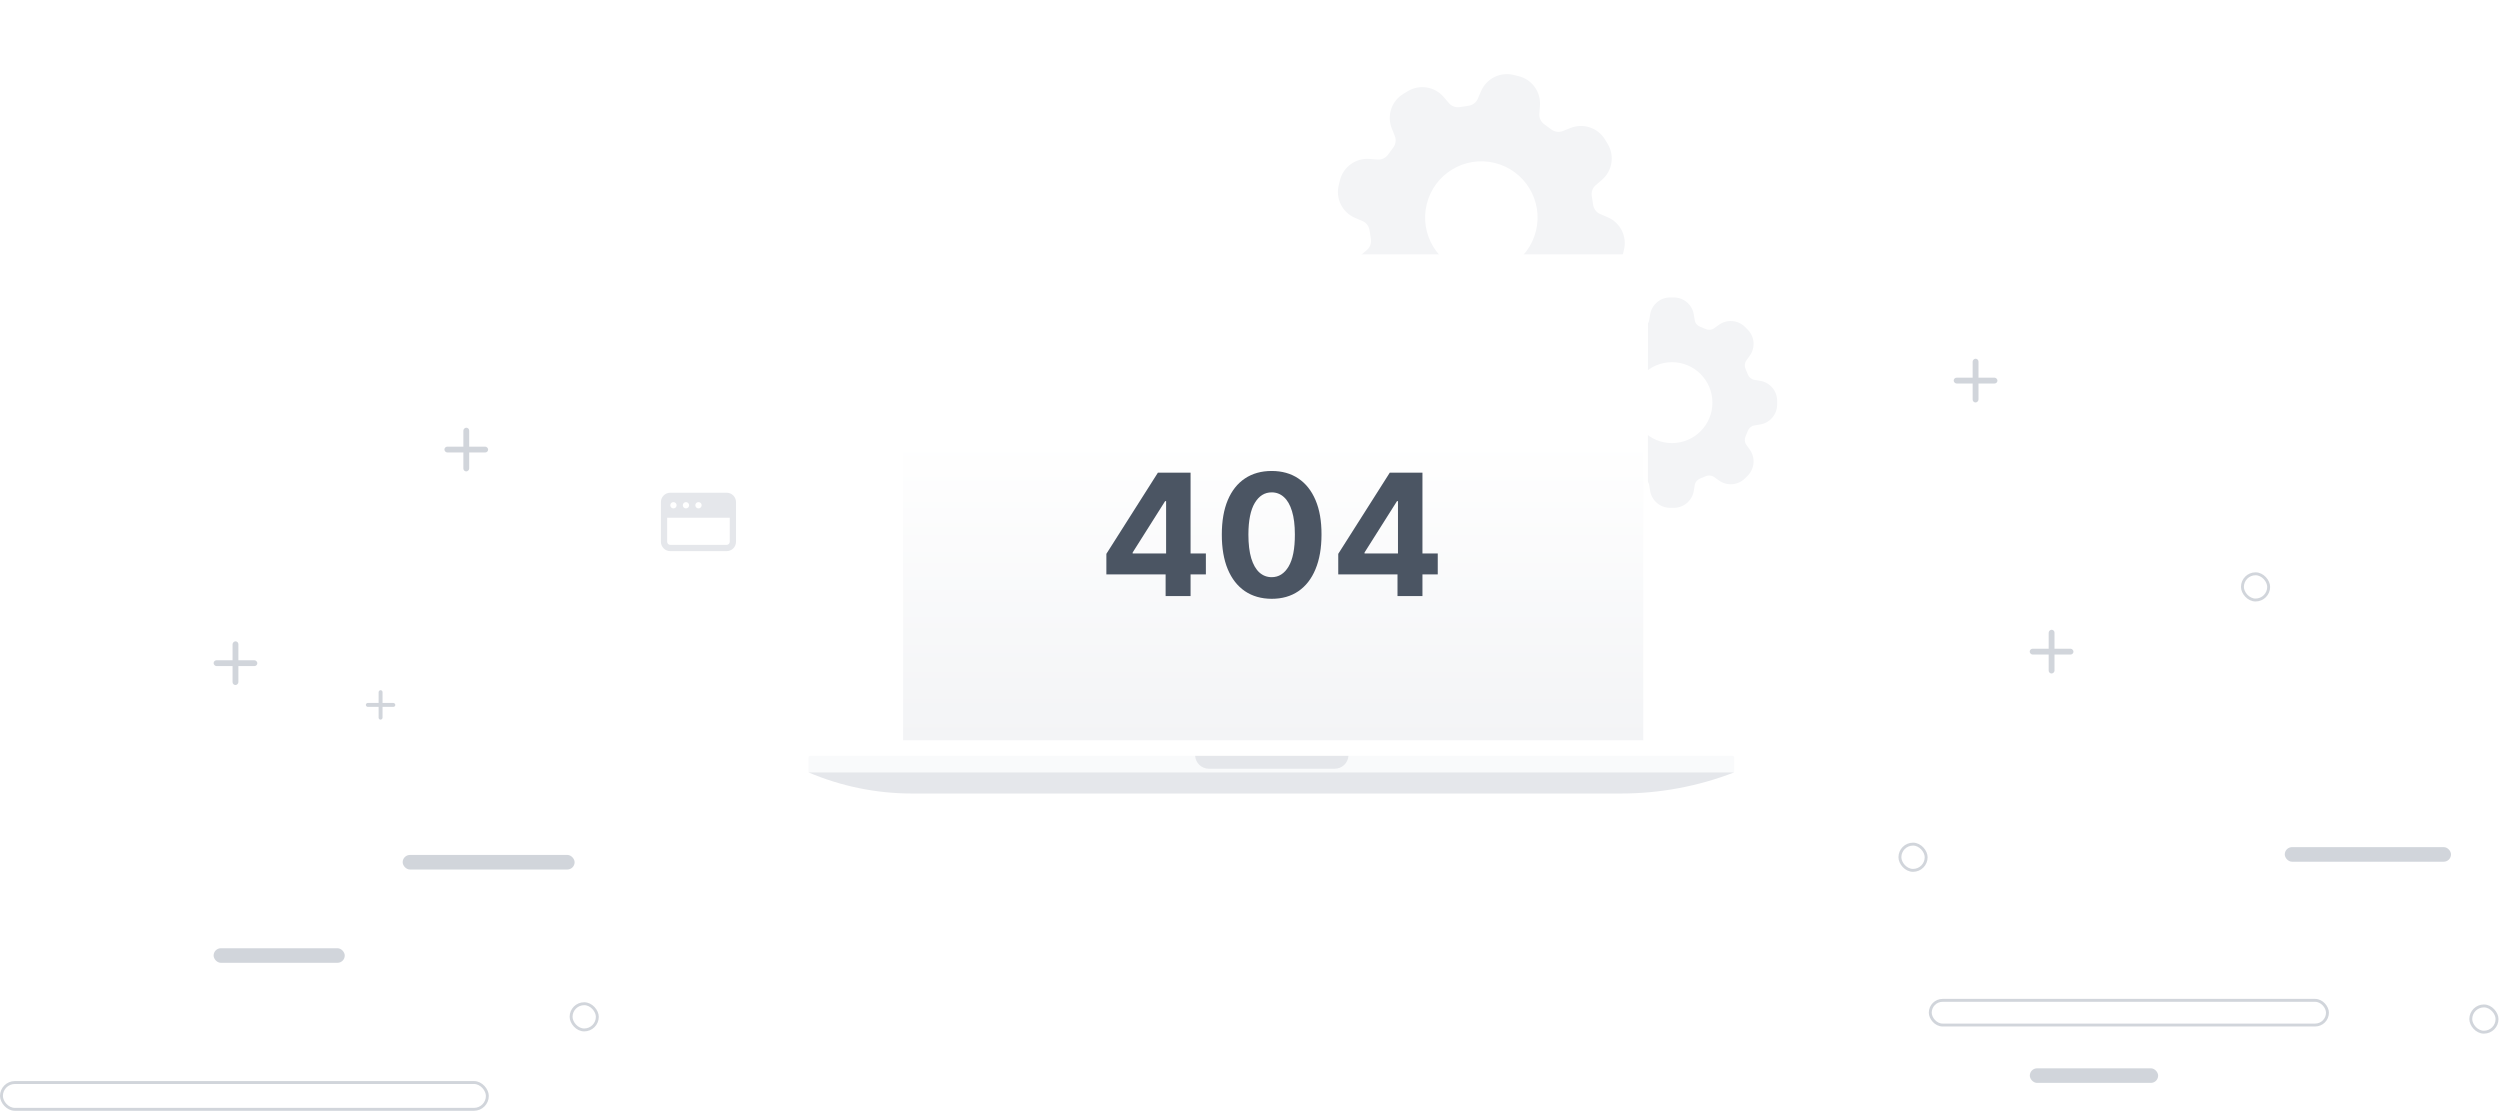 <svg  viewBox="0 0 906 403" fill="none" xmlns="http://www.w3.org/2000/svg">
<path fill-rule="evenodd" clip-rule="evenodd" d="M605.246 107.797C601.662 107.797 598.604 110.388 598.015 113.923L597.657 116.07C597.474 117.169 596.679 118.057 595.637 118.447C595.002 118.685 594.378 118.944 593.766 119.223C592.752 119.685 591.562 119.619 590.655 118.972L588.883 117.705C585.967 115.622 581.972 115.953 579.438 118.487L578.487 119.438C575.953 121.972 575.622 125.967 577.705 128.883L578.972 130.655C579.619 131.562 579.685 132.752 579.223 133.766C578.944 134.378 578.685 135.002 578.447 135.637C578.057 136.679 577.169 137.473 576.07 137.657L573.923 138.014C570.388 138.604 567.797 141.662 567.797 145.246V146.591C567.797 150.174 570.388 153.233 573.923 153.822L576.07 154.18C577.169 154.363 578.057 155.157 578.447 156.2C578.685 156.834 578.944 157.458 579.223 158.071C579.685 159.084 579.619 160.274 578.971 161.181L577.705 162.953C575.622 165.87 575.953 169.864 578.487 172.398L579.438 173.349C581.972 175.883 585.967 176.214 588.883 174.131L590.655 172.865C591.562 172.217 592.752 172.151 593.766 172.613C594.378 172.893 595.002 173.151 595.637 173.389C596.679 173.779 597.473 174.667 597.657 175.766L598.014 177.913C598.604 181.448 601.662 184.039 605.246 184.039H606.591C610.174 184.039 613.233 181.448 613.822 177.913L614.18 175.766C614.363 174.667 615.157 173.779 616.2 173.389C616.834 173.151 617.458 172.893 618.071 172.613C619.084 172.151 620.274 172.217 621.181 172.865L622.953 174.131C625.87 176.214 629.864 175.883 632.398 173.349L633.349 172.398C635.883 169.864 636.214 165.87 634.131 162.953L632.865 161.181C632.217 160.274 632.151 159.084 632.613 158.071C632.892 157.458 633.151 156.834 633.389 156.2C633.779 155.157 634.667 154.363 635.766 154.18L637.913 153.822C641.448 153.233 644.039 150.174 644.039 146.591V145.246C644.039 141.662 641.448 138.604 637.913 138.015L635.766 137.657C634.667 137.474 633.779 136.679 633.389 135.637C633.151 135.002 632.893 134.378 632.613 133.766C632.151 132.752 632.217 131.562 632.865 130.656L634.131 128.883C636.214 125.967 635.883 121.972 633.349 119.438L632.398 118.487C629.864 115.953 625.87 115.622 622.954 117.705L621.181 118.972C620.274 119.619 619.084 119.685 618.071 119.223C617.458 118.944 616.834 118.685 616.2 118.447C615.157 118.057 614.363 117.169 614.18 116.07L613.822 113.923C613.233 110.388 610.174 107.797 606.591 107.797H605.246ZM605.918 160.58C614.016 160.58 620.58 154.016 620.58 145.918C620.58 137.821 614.016 131.256 605.918 131.256C597.821 131.256 591.256 137.821 591.256 145.918C591.256 154.016 597.821 160.58 605.918 160.58Z" fill="#F3F4F6"/>
<path fill-rule="evenodd" clip-rule="evenodd" d="M548.523 27.152C543.684 25.968 538.7 28.456 536.737 33.033L535.544 35.814C534.934 37.237 533.569 38.173 532.032 38.356C531.097 38.467 530.169 38.611 529.25 38.785C527.729 39.074 526.144 38.592 525.134 37.418L523.159 35.123C519.911 31.348 514.408 30.475 510.15 33.059L508.553 34.029C504.295 36.613 502.529 41.896 504.378 46.521L505.501 49.333C506.076 50.77 505.772 52.399 504.814 53.615C504.234 54.349 503.679 55.106 503.148 55.884C502.277 57.163 500.816 57.942 499.272 57.826L496.255 57.6C491.288 57.228 486.78 60.501 485.596 65.339L485.152 67.154C483.968 71.993 486.456 76.977 491.033 78.94L493.814 80.133C495.237 80.743 496.173 82.108 496.356 83.645C496.467 84.58 496.611 85.508 496.785 86.427C497.075 87.948 496.592 89.533 495.418 90.543L493.123 92.518C489.348 95.766 488.475 101.269 491.059 105.527L492.029 107.125C494.613 111.383 499.896 113.148 504.521 111.3L507.333 110.176C508.77 109.601 510.399 109.905 511.615 110.863C512.35 111.443 513.106 111.998 513.884 112.529C515.163 113.4 515.942 114.861 515.826 116.405L515.6 119.422C515.228 124.389 518.501 128.897 523.339 130.081L525.155 130.525C529.993 131.709 534.977 129.221 536.94 124.644L538.133 121.863C538.743 120.44 540.108 119.504 541.645 119.321C542.58 119.21 543.508 119.066 544.427 118.892C545.948 118.602 547.533 119.085 548.543 120.259L550.518 122.553C553.767 126.329 559.269 127.202 563.527 124.618L565.125 123.648C569.383 121.064 571.148 115.78 569.3 111.156L568.176 108.344C567.601 106.907 567.905 105.278 568.864 104.062C569.443 103.327 569.999 102.571 570.529 101.793C571.4 100.514 572.862 99.735 574.405 99.851L577.422 100.077C582.389 100.449 586.897 97.176 588.081 92.338L588.525 90.522C589.709 85.684 587.221 80.7 582.644 78.737L579.863 77.544C578.44 76.934 577.504 75.569 577.321 74.032C577.21 73.097 577.066 72.169 576.892 71.25C576.603 69.729 577.085 68.144 578.259 67.134L580.554 65.159C584.329 61.91 585.202 56.408 582.618 52.15L581.648 50.552C579.064 46.294 573.781 44.529 569.156 46.377L566.344 47.501C564.907 48.076 563.278 47.772 562.062 46.813C561.328 46.234 560.571 45.678 559.793 45.148C558.514 44.277 557.735 42.815 557.851 41.272L558.077 38.255C558.449 33.288 555.176 28.78 550.338 27.596L548.523 27.152ZM531.996 98.632C542.928 101.307 553.958 94.613 556.633 83.681C559.307 72.749 552.613 61.719 541.682 59.044C530.75 56.37 519.719 63.063 517.045 73.996C514.37 84.927 521.064 95.958 531.996 98.632Z" fill="#F3F4F6"/>
<g filter="url(#filter0_bd_2518_555)">
<g filter="url(#filter1_dd_2518_555)">
<path d="M325.615 98.406C325.615 93.686 329.441 89.859 334.161 89.859H588.637C593.357 89.859 597.183 93.686 597.183 98.406V273.012C597.183 273.687 596.637 274.233 595.962 274.233H326.835C326.161 274.233 325.615 273.687 325.615 273.012V98.406Z" fill="white"/>
<path d="M325.92 98.406C325.92 93.854 329.61 90.165 334.161 90.165H588.637C593.188 90.165 596.878 93.854 596.878 98.406V273.012C596.878 273.518 596.468 273.928 595.962 273.928H326.835C326.33 273.928 325.92 273.518 325.92 273.012V98.406Z" stroke="url(#paint0_linear_2518_555)" stroke-width="0.61" style="mix-blend-mode:overlay"/>
<path d="M325.92 98.406C325.92 93.854 329.61 90.165 334.161 90.165H588.637C593.188 90.165 596.878 93.854 596.878 98.406V273.012C596.878 273.518 596.468 273.928 595.962 273.928H326.835C326.33 273.928 325.92 273.518 325.92 273.012V98.406Z" stroke="white" stroke-opacity="0.1" stroke-width="0.61"/>
</g>
<path d="M327.279 98.239C327.279 94.53 330.285 91.523 333.994 91.523H588.804C592.513 91.523 595.519 94.53 595.519 98.239V267.244H327.279V98.239Z" fill="url(#paint1_linear_2518_555)"/>
<path d="M400.949 207.137V199.689L419.624 170.267H426.045V180.577H422.245L410.472 199.208V199.558H437.01V207.137H400.949ZM422.42 215V204.865L422.594 201.567V170.267H431.462V215H422.42ZM460.851 215.983C457.094 215.968 453.862 215.044 451.153 213.209C448.459 211.374 446.384 208.717 444.928 205.237C443.487 201.756 442.773 197.57 442.788 192.677C442.788 187.799 443.508 183.642 444.95 180.205C446.406 176.769 448.481 174.155 451.175 172.364C453.883 170.558 457.109 169.655 460.851 169.655C464.593 169.655 467.812 170.558 470.505 172.364C473.214 174.17 475.296 176.791 476.752 180.227C478.208 183.649 478.929 187.799 478.915 192.677C478.915 197.584 478.187 201.778 476.73 205.258C475.289 208.739 473.221 211.396 470.527 213.231C467.833 215.066 464.608 215.983 460.851 215.983ZM460.851 208.142C463.414 208.142 465.46 206.853 466.989 204.275C468.518 201.698 469.275 197.832 469.26 192.677C469.26 189.284 468.911 186.459 468.212 184.202C467.528 181.945 466.552 180.249 465.285 179.113C464.033 177.977 462.555 177.409 460.851 177.409C458.303 177.409 456.264 178.684 454.735 181.232C453.206 183.78 452.435 187.595 452.42 192.677C452.42 196.114 452.762 198.982 453.447 201.283C454.146 203.569 455.128 205.287 456.395 206.438C457.662 207.574 459.147 208.142 460.851 208.142ZM484.981 207.137V199.689L503.657 170.267H510.078V180.577H506.278L494.505 199.208V199.558H521.043V207.137H484.981ZM506.452 215V204.865L506.627 201.567V170.267H515.495V215H506.452Z" fill="#4B5563"/>
<path d="M293 273.513C293 273.175 293.273 272.902 293.61 272.902H627.857C628.194 272.902 628.468 273.175 628.468 273.513V278.893H293V273.513Z" fill="#F9FAFB"/>
<path d="M293 278.892H628.468C615.379 283.952 601.468 286.547 587.436 286.547H330.505C317.616 286.547 304.859 283.943 293 278.892Z" fill="#E5E7EB"/>
<path fill-rule="evenodd" clip-rule="evenodd" d="M433.122 272.902C433.293 275.504 435.458 277.561 438.103 277.561H483.697C486.342 277.561 488.507 275.504 488.678 272.902H433.122Z" fill="#E5E7EB"/>
<path fill-rule="evenodd" clip-rule="evenodd" d="M242.915 177.537C241.036 177.537 239.512 179.06 239.512 180.939V195.306C239.512 197.185 241.036 198.709 242.915 198.709H263.331C265.21 198.709 266.733 197.185 266.733 195.306V180.939C266.733 179.06 265.21 177.537 263.331 177.537H242.915ZM241.781 186.61V195.306C241.781 195.932 242.289 196.44 242.915 196.44H263.331C263.957 196.44 264.465 195.932 264.465 195.306V186.61H241.781ZM244.049 180.939C243.423 180.939 242.915 181.447 242.915 182.074V182.089C242.915 182.715 243.423 183.223 244.049 183.223H244.064C244.691 183.223 245.198 182.715 245.198 182.089V182.074C245.198 181.447 244.691 180.939 244.064 180.939H244.049ZM247.452 182.074C247.452 181.447 247.96 180.939 248.586 180.939H248.601C249.228 180.939 249.735 181.447 249.735 182.074V182.089C249.735 182.715 249.228 183.223 248.601 183.223H248.586C247.96 183.223 247.452 182.715 247.452 182.089V182.074ZM253.123 180.939C252.496 180.939 251.989 181.447 251.989 182.074V182.089C251.989 182.715 252.496 183.223 253.123 183.223H253.138C253.764 183.223 254.272 182.715 254.272 182.089V182.074C254.272 181.447 253.764 180.939 253.138 180.939H253.123Z" fill="#E5E7EB"/>
</g>
<rect x="0.528" y="392.307" width="176.089" height="9.716" rx="4.858" stroke="#D1D5DB" stroke-width="1.056"/>
<rect x="206.966" y="363.746" width="9.505" height="9.505" rx="4.753" stroke="#D1D5DB" stroke-width="1.056"/>
<rect x="77.414" y="343.642" width="47.525" height="5.281" rx="2.64" fill="#D1D5DB"/>
<rect x="145.93" y="309.829" width="62.31" height="5.281" rx="2.64" fill="#D1D5DB"/>
<rect x="86.391" y="232.414" width="15.842" height="2.112" rx="1.056" transform="rotate(90 86.391 232.414)" fill="#D1D5DB"/>
<rect x="93.256" y="241.391" width="15.842" height="2.112" rx="1.056" transform="rotate(-180 93.256 241.391)" fill="#D1D5DB"/>
<rect x="170.034" y="155" width="15.842" height="2.112" rx="1.056" transform="rotate(90 170.034 155)" fill="#D1D5DB"/>
<rect x="176.898" y="163.977" width="15.842" height="2.112" rx="1.056" transform="rotate(-180 176.898 163.977)" fill="#D1D5DB"/>
<rect x="138.634" y="250.123" width="10.678" height="1.424" rx="0.712" transform="rotate(90 138.634 250.123)" fill="#D1D5DB"/>
<rect x="143.261" y="256.174" width="10.678" height="1.424" rx="0.712" transform="rotate(-180 143.261 256.174)" fill="#D1D5DB"/>
<rect x="699.528" y="362.528" width="143.944" height="8.944" rx="4.472" stroke="#D1D5DB" stroke-width="1.056"/>
<rect x="895.411" y="364.551" width="9.513" height="9.513" rx="4.757" stroke="#D1D5DB" stroke-width="1.056"/>
<rect x="688.528" y="305.909" width="9.513" height="9.513" rx="4.757" stroke="#D1D5DB" stroke-width="1.056"/>
<rect x="735.605" y="387.158" width="46.505" height="5.285" rx="2.642" fill="#D1D5DB"/>
<rect x="744.555" y="228.225" width="15.854" height="2.114" rx="1.057" transform="rotate(90 744.555 228.225)" fill="#D1D5DB"/>
<rect x="751.425" y="237.209" width="15.854" height="2.114" rx="1.057" transform="rotate(-180 751.425 237.209)" fill="#D1D5DB"/>
<rect x="717.004" y="130" width="15.854" height="2.114" rx="1.057" transform="rotate(90 717.004 130)" fill="#D1D5DB"/>
<rect x="723.874" y="138.984" width="15.854" height="2.114" rx="1.057" transform="rotate(-180 723.874 138.984)" fill="#D1D5DB"/>
<rect x="828" y="307" width="60.245" height="5.285" rx="2.642" fill="#D1D5DB"/>
<rect x="812.657" y="207.942" width="9.505" height="9.505" rx="4.753" stroke="#D1D5DB" stroke-width="1.056"/>
<defs>
<filter id="filter0_bd_2518_555" x="231.849" y="83.708" width="402.769" height="208.989" filterUnits="userSpaceOnUse" color-interpolation-filters="sRGB">
<feFlood flood-opacity="0" result="BackgroundImageFix"/>
<feGaussianBlur in="BackgroundImageFix" stdDeviation="3.075"/>
<feComposite in2="SourceAlpha" operator="in" result="effect1_backgroundBlur_2518_555"/>
<feColorMatrix in="SourceAlpha" type="matrix" values="0 0 0 0 0 0 0 0 0 0 0 0 0 0 0 0 0 0 127 0" result="hardAlpha"/>
<feOffset dy="1.025"/>
<feGaussianBlur stdDeviation="1.025"/>
<feComposite in2="hardAlpha" operator="out"/>
<feColorMatrix type="matrix" values="0 0 0 0 0 0 0 0 0 0 0 0 0 0 0 0 0 0 0.05 0"/>
<feBlend mode="normal" in2="effect1_backgroundBlur_2518_555" result="effect2_dropShadow_2518_555"/>
<feBlend mode="normal" in="SourceGraphic" in2="effect2_dropShadow_2518_555" result="shape"/>
</filter>
<filter id="filter1_dd_2518_555" x="323.552" y="88.484" width="275.693" height="188.498" filterUnits="userSpaceOnUse" color-interpolation-filters="sRGB">
<feFlood flood-opacity="0" result="BackgroundImageFix"/>
<feColorMatrix in="SourceAlpha" type="matrix" values="0 0 0 0 0 0 0 0 0 0 0 0 0 0 0 0 0 0 127 0" result="hardAlpha"/>
<feOffset dy="0.687"/>
<feGaussianBlur stdDeviation="0.687"/>
<feComposite in2="hardAlpha" operator="out"/>
<feColorMatrix type="matrix" values="0 0 0 0 0 0 0 0 0 0 0 0 0 0 0 0 0 0 0.06 0"/>
<feBlend mode="normal" in2="BackgroundImageFix" result="effect1_dropShadow_2518_555"/>
<feColorMatrix in="SourceAlpha" type="matrix" values="0 0 0 0 0 0 0 0 0 0 0 0 0 0 0 0 0 0 127 0" result="hardAlpha"/>
<feOffset dy="0.687"/>
<feGaussianBlur stdDeviation="1.031"/>
<feComposite in2="hardAlpha" operator="out"/>
<feColorMatrix type="matrix" values="0 0 0 0 0 0 0 0 0 0 0 0 0 0 0 0 0 0 0.1 0"/>
<feBlend mode="normal" in2="effect1_dropShadow_2518_555" result="effect2_dropShadow_2518_555"/>
<feBlend mode="normal" in="SourceGraphic" in2="effect2_dropShadow_2518_555" result="shape"/>
</filter>
<linearGradient id="paint0_linear_2518_555" x1="461.399" y1="89.859" x2="461.399" y2="274.233" gradientUnits="userSpaceOnUse">
<stop stop-color="white"/>
<stop offset="1" stop-color="white" stop-opacity="0"/>
</linearGradient>
<linearGradient id="paint1_linear_2518_555" x1="461.399" y1="91.523" x2="461.399" y2="267.244" gradientUnits="userSpaceOnUse">
<stop offset="0.38" stop-color="white"/>
<stop offset="1" stop-color="#F3F4F6"/>
</linearGradient>
</defs>
</svg>
